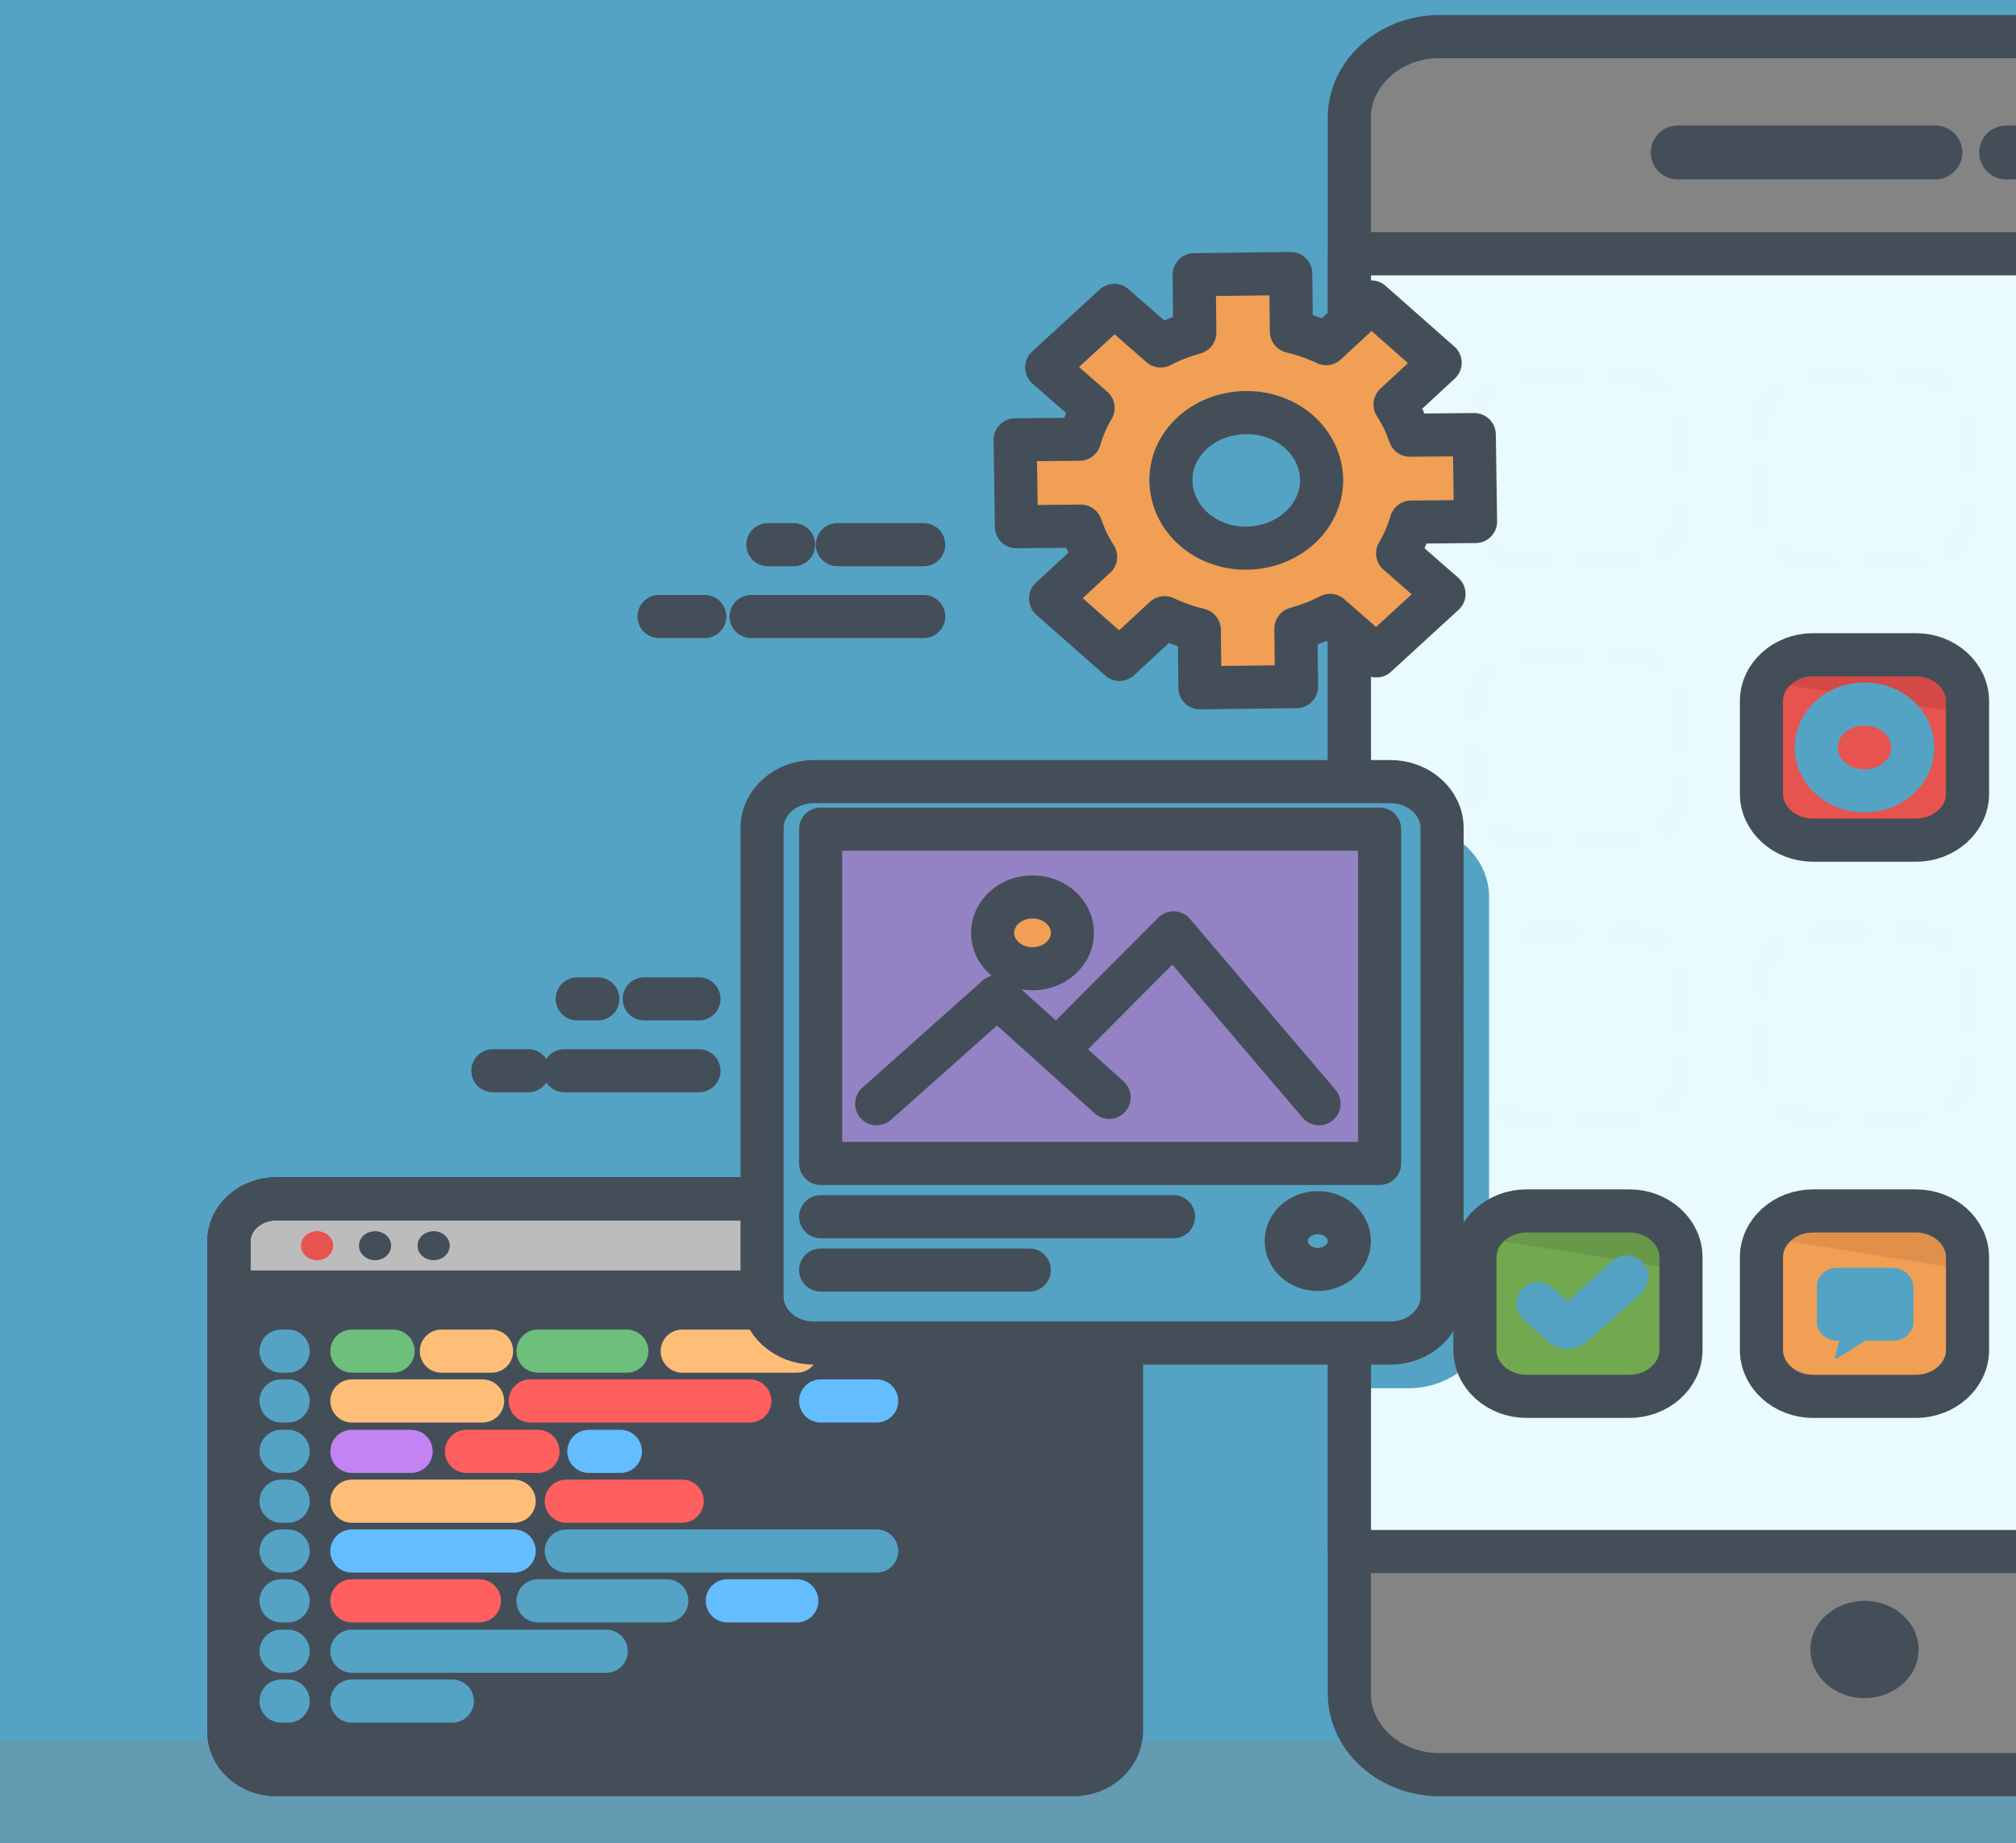 <svg width="187" height="171" viewBox="0 0 187 171" fill="none" xmlns="http://www.w3.org/2000/svg">
<rect x="0" y="0" width="187" height="171" fill="#333333" stroke="none"/>
<g clip-path="url(#clip0_50_325)">
<mask id="mask0_50_325" style="mask-type:alpha" maskUnits="userSpaceOnUse" x="-114" y="-187" width="598" height="538">
<path d="M483.307 -187H-114V350.53H483.307V-187Z" fill="white"/>
</mask>
<g mask="url(#mask0_50_325)">
<path d="M483.307 -187H-114V350.53H483.307V-187Z" fill="#54A3C4"/>
<path opacity="0.28" d="M386.424 171.157H-17.117C-20.103 171.157 -22.493 169.007 -22.493 166.319C-22.493 163.632 -20.103 161.481 -17.117 161.481H386.484C389.47 161.481 391.859 163.632 391.859 166.319C391.8 169.007 389.41 171.157 386.424 171.157Z" fill="#848484"/>
<path d="M212.369 164.653H133.524C128.925 164.653 125.162 161.266 125.162 157.127V10.919C125.162 6.78 128.925 3.394 133.524 3.394H212.369C216.968 3.394 220.731 6.78 220.731 10.919V157.127C220.731 161.266 216.968 164.653 212.369 164.653Z" fill="#848484"/>
<path opacity="0.48" d="M130.119 157.127V10.919C130.119 6.78 133.883 3.394 138.482 3.394H133.524C128.925 3.394 125.162 6.78 125.162 10.919V157.127C125.162 161.266 128.925 164.653 133.524 164.653H138.482C133.883 164.653 130.119 161.266 130.119 157.127Z" fill="#848484"/>
<path d="M212.369 164.653H133.524C128.925 164.653 125.162 161.266 125.162 157.127V10.919C125.162 6.78 128.925 3.394 133.524 3.394H212.369C216.968 3.394 220.731 6.78 220.731 10.919V157.127C220.731 161.266 216.968 164.653 212.369 164.653Z" stroke="#444E59" stroke-width="4" stroke-miterlimit="10" stroke-linecap="round" stroke-linejoin="round"/>
<path d="M220.742 143.952V23.545H125.173V143.952H220.742Z" fill="#E9FBFF"/>
<path d="M130.657 128.8H125.162V76.498H130.657C134.778 76.498 138.123 79.508 138.123 83.217V122.081C138.064 125.79 134.778 128.8 130.657 128.8Z" fill="#54A3C4"/>
<path d="M220.742 143.952V23.545H125.173V143.952H220.742Z" stroke="#444E59" stroke-width="4" stroke-miterlimit="10" stroke-linecap="round" stroke-linejoin="round"/>
<path d="M186.087 14.145H190.268" stroke="#444E59" stroke-width="5" stroke-miterlimit="10" stroke-linecap="round" stroke-linejoin="round"/>
<path d="M155.624 14.145H179.517" stroke="#444E59" stroke-width="5" stroke-miterlimit="10" stroke-linecap="round" stroke-linejoin="round"/>
<path opacity="0.29" d="M172.946 158.955C176.575 158.955 179.517 156.307 179.517 153.042C179.517 149.776 176.575 147.129 172.946 147.129C169.318 147.129 166.376 149.776 166.376 153.042C166.376 156.307 169.318 158.955 172.946 158.955Z" fill="#848484"/>
<path d="M172.946 157.557C175.717 157.557 177.964 155.535 177.964 153.042C177.964 150.548 175.717 148.526 172.946 148.526C170.175 148.526 167.929 150.548 167.929 153.042C167.929 155.535 170.175 157.557 172.946 157.557Z" fill="#444E59"/>
<g opacity="0.3">
<g opacity="0.3">
<g opacity="0.3">
<path opacity="0.3" d="M151.145 129.552H141.588C138.96 129.552 136.809 127.616 136.809 125.251V116.651C136.809 114.286 138.96 112.351 141.588 112.351H151.145C153.773 112.351 155.923 114.286 155.923 116.651V125.251C155.923 127.616 153.773 129.552 151.145 129.552Z" stroke="#444E59" stroke-width="2" stroke-linecap="round" stroke-linejoin="round" stroke-dasharray="4.08 4.08"/>
</g>
<g opacity="0.3">
<path opacity="0.3" d="M177.725 129.552H168.168C165.54 129.552 163.39 127.616 163.39 125.251V116.651C163.39 114.286 165.54 112.351 168.168 112.351H177.725C180.353 112.351 182.503 114.286 182.503 116.651V125.251C182.503 127.616 180.353 129.552 177.725 129.552Z" stroke="#444E59" stroke-width="2" stroke-linecap="round" stroke-linejoin="round" stroke-dasharray="4.08 4.08"/>
</g>
</g>
<g opacity="0.3">
<g opacity="0.3">
<path opacity="0.3" d="M151.145 103.75H141.588C138.96 103.75 136.809 101.815 136.809 99.45V90.849C136.809 88.484 138.96 86.549 141.588 86.549H151.145C153.773 86.549 155.923 88.484 155.923 90.849V99.45C155.923 101.815 153.773 103.75 151.145 103.75Z" stroke="#444E59" stroke-width="2" stroke-linecap="round" stroke-linejoin="round" stroke-dasharray="4.08 4.08"/>
</g>
<g opacity="0.3">
<path opacity="0.3" d="M177.725 103.75H168.168C165.54 103.75 163.39 101.815 163.39 99.45V90.849C163.39 88.484 165.54 86.549 168.168 86.549H177.725C180.353 86.549 182.503 88.484 182.503 90.849V99.45C182.503 101.815 180.353 103.75 177.725 103.75Z" stroke="#444E59" stroke-width="2" stroke-linecap="round" stroke-linejoin="round" stroke-dasharray="4.08 4.08"/>
</g>
</g>
<g opacity="0.3">
<g opacity="0.3">
<path opacity="0.3" d="M151.145 77.949H141.588C138.96 77.949 136.809 76.014 136.809 73.649V65.048C136.809 62.683 138.96 60.748 141.588 60.748H151.145C153.773 60.748 155.923 62.683 155.923 65.048V73.649C155.923 76.014 153.773 77.949 151.145 77.949Z" stroke="#444E59" stroke-width="2" stroke-linecap="round" stroke-linejoin="round" stroke-dasharray="4.08 4.08"/>
</g>
<g opacity="0.3">
<path opacity="0.3" d="M177.725 77.949H168.168C165.54 77.949 163.39 76.014 163.39 73.649V65.048C163.39 62.683 165.54 60.748 168.168 60.748H177.725C180.353 60.748 182.503 62.683 182.503 65.048V73.649C182.503 76.014 180.353 77.949 177.725 77.949Z" stroke="#444E59" stroke-width="2" stroke-linecap="round" stroke-linejoin="round" stroke-dasharray="4.08 4.08"/>
</g>
</g>
<g opacity="0.3">
<g opacity="0.3">
<path opacity="0.3" d="M151.145 52.147H141.588C138.96 52.147 136.809 50.212 136.809 47.847V39.246C136.809 36.881 138.96 34.946 141.588 34.946H151.145C153.773 34.946 155.923 36.881 155.923 39.246V47.847C155.923 50.212 153.773 52.147 151.145 52.147Z" stroke="#444E59" stroke-width="2" stroke-linecap="round" stroke-linejoin="round" stroke-dasharray="4.08 4.08"/>
</g>
<g opacity="0.3">
<path opacity="0.3" d="M177.725 52.147H168.168C165.54 52.147 163.389 50.212 163.389 47.847V39.246C163.389 36.881 165.54 34.946 168.168 34.946H177.725C180.353 34.946 182.503 36.881 182.503 39.246V47.847C182.503 50.212 180.353 52.147 177.725 52.147Z" stroke="#444E59" stroke-width="2" stroke-linecap="round" stroke-linejoin="round" stroke-dasharray="4.08 4.08"/>
</g>
</g>
</g>
<path d="M151.145 129.552H141.588C138.96 129.552 136.809 127.616 136.809 125.251V116.651C136.809 114.286 138.96 112.351 141.588 112.351H151.145C153.773 112.351 155.923 114.286 155.923 116.651V125.251C155.923 127.616 153.773 129.552 151.145 129.552Z" fill="#71A850"/>
<path opacity="0.52" d="M151.145 112.351H141.588C139.676 112.351 138.004 113.372 137.287 114.823L155.923 117.833V116.651C155.923 114.286 153.773 112.351 151.145 112.351Z" fill="#5F8C42"/>
<path d="M151.145 129.552H141.588C138.96 129.552 136.809 127.616 136.809 125.251V116.651C136.809 114.286 138.96 112.351 141.588 112.351H151.145C153.773 112.351 155.923 114.286 155.923 116.651V125.251C155.923 127.616 153.773 129.552 151.145 129.552Z" stroke="#444E59" stroke-width="4" stroke-miterlimit="10" stroke-linecap="round" stroke-linejoin="round"/>
<path d="M177.725 129.552H168.168C165.54 129.552 163.389 127.616 163.389 125.251V116.651C163.389 114.286 165.54 112.351 168.168 112.351H177.725C180.353 112.351 182.503 114.286 182.503 116.651V125.251C182.503 127.616 180.353 129.552 177.725 129.552Z" fill="#F09F54"/>
<path opacity="0.52" d="M177.725 112.351H168.168C166.257 112.351 164.584 113.372 163.867 114.823L182.503 117.833V116.651C182.503 114.286 180.353 112.351 177.725 112.351Z" fill="#D38444"/>
<path d="M177.725 129.552H168.168C165.54 129.552 163.389 127.616 163.389 125.251V116.651C163.389 114.286 165.54 112.351 168.168 112.351H177.725C180.353 112.351 182.503 114.286 182.503 116.651V125.251C182.503 127.616 180.353 129.552 177.725 129.552Z" stroke="#444E59" stroke-width="4" stroke-miterlimit="10" stroke-linecap="round" stroke-linejoin="round"/>
<path d="M177.725 77.949H168.168C165.54 77.949 163.389 76.014 163.389 73.649V65.048C163.389 62.683 165.54 60.748 168.168 60.748H177.725C180.353 60.748 182.503 62.683 182.503 65.048V73.649C182.503 76.014 180.353 77.949 177.725 77.949Z" fill="#E7534E"/>
<path opacity="0.52" d="M177.725 60.748H168.168C166.257 60.748 164.584 61.769 163.867 63.221L182.503 66.231V65.048C182.503 62.683 180.353 60.748 177.725 60.748Z" fill="#BF4040"/>
<path d="M177.725 77.949H168.168C165.54 77.949 163.389 76.014 163.389 73.649V65.048C163.389 62.683 165.54 60.748 168.168 60.748H177.725C180.353 60.748 182.503 62.683 182.503 65.048V73.649C182.503 76.014 180.353 77.949 177.725 77.949Z" stroke="#444E59" stroke-width="4" stroke-miterlimit="10" stroke-linecap="round" stroke-linejoin="round"/>
<path d="M175.455 117.619H170.438C169.363 117.619 168.526 118.425 168.526 119.339V122.672C168.526 123.639 169.422 124.392 170.438 124.392H170.617L170.199 125.897C170.139 126.005 170.318 126.112 170.438 126.005L173.006 124.392H175.575C176.65 124.392 177.486 123.586 177.486 122.672V119.339C177.426 118.372 176.53 117.619 175.455 117.619Z" fill="#54A3C4"/>
<path d="M142.663 120.951L144.873 122.94C145.172 123.209 145.649 123.209 145.948 122.94L150.906 118.479" stroke="#54A3C4" stroke-width="4" stroke-miterlimit="10" stroke-linecap="round" stroke-linejoin="round"/>
<path d="M172.946 73.38C175.42 73.38 177.426 71.575 177.426 69.349C177.426 67.122 175.42 65.317 172.946 65.317C170.472 65.317 168.467 67.122 168.467 69.349C168.467 71.575 170.472 73.38 172.946 73.38Z" stroke="#54A3C4" stroke-width="4" stroke-miterlimit="10" stroke-linecap="round" stroke-linejoin="round"/>
<path d="M136.869 48.385L136.75 40.322L130.776 40.376C130.418 39.355 130 38.441 129.403 37.527L133.584 33.657L127.193 28.013L123.011 31.883C121.996 31.399 120.921 31.023 119.786 30.754L119.726 25.379L110.767 25.486L110.826 30.862C109.692 31.184 108.676 31.561 107.661 32.098L103.36 28.335L97.088 34.087L101.389 37.85C100.851 38.763 100.433 39.731 100.135 40.752L94.162 40.806L94.281 48.869L100.254 48.815C100.612 49.837 101.031 50.75 101.628 51.664L97.447 55.534L103.838 61.178L108.019 57.308C109.035 57.792 110.11 58.168 111.245 58.437L111.304 63.812L120.264 63.705L120.204 58.33C121.339 58.007 122.354 57.631 123.37 57.093L127.67 60.856L133.942 55.104L129.642 51.342C130.179 50.428 130.597 49.46 130.896 48.439L136.869 48.385ZM115.665 50.858C111.782 50.912 108.676 48.116 108.616 44.623C108.557 41.129 111.663 38.333 115.545 38.28C119.428 38.226 122.534 41.021 122.593 44.515C122.593 48.009 119.487 50.804 115.665 50.858Z" fill="#54A3C4"/>
<path d="M136.869 48.385L136.75 40.322L130.776 40.376C130.418 39.355 130 38.441 129.403 37.527L133.584 33.657L127.193 28.013L123.011 31.883C121.996 31.399 120.921 31.023 119.786 30.754L119.726 25.379L110.767 25.486L110.826 30.862C109.692 31.184 108.676 31.561 107.661 32.098L103.36 28.335L97.088 34.087L101.389 37.85C100.851 38.763 100.433 39.731 100.135 40.752L94.162 40.806L94.281 48.869L100.254 48.815C100.612 49.837 101.031 50.75 101.628 51.664L97.447 55.534L103.838 61.178L108.019 57.308C109.035 57.792 110.11 58.168 111.245 58.437L111.304 63.812L120.264 63.705L120.204 58.33C121.339 58.007 122.354 57.631 123.37 57.093L127.67 60.856L133.942 55.104L129.642 51.342C130.179 50.428 130.597 49.46 130.896 48.439L136.869 48.385ZM115.665 50.858C111.782 50.912 108.676 48.116 108.616 44.623C108.557 41.129 111.663 38.333 115.545 38.28C119.428 38.226 122.534 41.021 122.593 44.515C122.593 48.009 119.487 50.804 115.665 50.858Z" fill="#F09F54"/>
<path d="M136.869 48.385L136.75 40.322L130.776 40.376C130.418 39.355 130 38.441 129.403 37.527L133.584 33.657L127.193 28.013L123.011 31.883C121.996 31.399 120.921 31.023 119.786 30.754L119.726 25.379L110.767 25.486L110.826 30.862C109.692 31.184 108.676 31.561 107.661 32.098L103.36 28.335L97.088 34.087L101.389 37.85C100.851 38.763 100.433 39.731 100.135 40.752L94.162 40.806L94.281 48.869L100.254 48.815C100.612 49.837 101.031 50.75 101.628 51.664L97.447 55.534L103.838 61.178L108.019 57.308C109.035 57.792 110.11 58.168 111.245 58.437L111.304 63.812L120.264 63.705L120.204 58.33C121.339 58.007 122.354 57.631 123.37 57.093L127.67 60.856L133.942 55.104L129.642 51.342C130.179 50.428 130.597 49.46 130.896 48.439L136.869 48.385ZM115.665 50.858C111.782 50.912 108.676 48.116 108.616 44.623C108.557 41.129 111.663 38.333 115.545 38.28C119.428 38.226 122.534 41.021 122.593 44.515C122.593 48.009 119.487 50.804 115.665 50.858Z" fill="#F09F54"/>
<g opacity="0.29">
<path opacity="0.29" d="M134.599 40.376C134.599 40.376 134.599 40.43 134.599 40.376H136.809V40.322L134.599 40.376Z" fill="#F09F54"/>
<path opacity="0.29" d="M126.834 31.937L129.164 29.787L127.252 28.066L124.146 30.915C125.102 31.184 125.998 31.507 126.834 31.937Z" fill="#F09F54"/>
<path opacity="0.29" d="M119.248 38.279C118.591 38.279 117.994 38.387 117.457 38.494C120.383 39.247 122.534 41.612 122.534 44.461C122.593 47.364 120.383 49.836 117.457 50.589C118.054 50.75 118.771 50.858 119.428 50.804C123.31 50.75 126.356 47.901 126.356 44.461C126.356 41.021 123.131 38.279 119.248 38.279Z" fill="#F09F54"/>
<path opacity="0.29" d="M110.349 31.023L111.543 32.044C112.559 31.561 113.574 31.131 114.709 30.808L114.649 25.433L119.786 25.379V25.325L110.826 25.433L110.886 30.808C110.767 30.916 110.528 30.969 110.349 31.023Z" fill="#F09F54"/>
<path opacity="0.29" d="M115.008 58.384C113.873 58.115 112.798 57.739 111.782 57.255L110.707 58.276C110.886 58.33 111.065 58.384 111.245 58.438L111.304 63.813L115.067 63.759L115.008 58.384Z" fill="#F09F54"/>
<path opacity="0.29" d="M98.044 40.752L104.017 40.698C104.316 39.677 104.734 38.709 105.271 37.795L100.971 34.033L105.391 30.001L103.48 28.281L97.208 34.033L101.508 37.795C100.971 38.709 100.553 39.677 100.254 40.698L94.281 40.752L94.4 48.815L98.163 48.761L98.044 40.752Z" fill="#F09F54"/>
<path opacity="0.29" d="M127.133 57.093C126.297 57.523 125.46 57.845 124.564 58.114L127.67 60.855L129.522 59.135L127.133 57.093Z" fill="#F09F54"/>
<path opacity="0.29" d="M101.269 55.427L105.451 51.557C104.913 50.643 104.435 49.729 104.077 48.708L100.314 48.762C100.672 49.729 101.09 50.697 101.628 51.557L97.447 55.427L103.838 61.071L105.69 59.351L101.269 55.427Z" fill="#F09F54"/>
</g>
<path d="M136.869 48.385L136.75 40.322L130.776 40.376C130.418 39.355 130 38.441 129.403 37.527L133.584 33.657L127.193 28.013L123.011 31.883C121.996 31.399 120.921 31.023 119.786 30.754L119.726 25.379L110.767 25.486L110.826 30.862C109.692 31.184 108.676 31.561 107.661 32.098L103.36 28.335L97.088 34.087L101.389 37.85C100.851 38.763 100.433 39.731 100.135 40.752L94.162 40.806L94.281 48.869L100.254 48.815C100.612 49.837 101.031 50.75 101.628 51.664L97.447 55.534L103.838 61.178L108.019 57.308C109.035 57.792 110.11 58.168 111.245 58.437L111.304 63.812L120.264 63.705L120.204 58.33C121.339 58.007 122.354 57.631 123.37 57.093L127.67 60.856L133.942 55.104L129.642 51.342C130.179 50.428 130.597 49.46 130.896 48.439L136.869 48.385ZM115.665 50.858C111.782 50.912 108.676 48.116 108.616 44.623C108.557 41.129 111.663 38.333 115.545 38.28C119.428 38.226 122.534 41.021 122.593 44.515C122.593 48.009 119.487 50.804 115.665 50.858Z" stroke="#444E59" stroke-width="4" stroke-miterlimit="10" stroke-linecap="round" stroke-linejoin="round"/>
<path d="M99.537 164.652H25.65C23.201 164.652 21.23 162.878 21.23 160.674V115.199C21.23 112.996 23.201 111.222 25.65 111.222H99.597C102.046 111.222 104.017 112.996 104.017 115.199V160.674C103.957 162.878 101.986 164.652 99.537 164.652Z" fill="#444E59"/>
<path d="M103.957 119.876H21.23V115.199C21.23 112.996 23.201 111.222 25.65 111.222H99.597C102.046 111.222 104.017 112.996 104.017 115.199V119.876H103.957Z" fill="#BCBCBC"/>
<path d="M99.537 164.652H25.65C23.201 164.652 21.23 162.878 21.23 160.674V115.199C21.23 112.996 23.201 111.222 25.65 111.222H99.597C102.046 111.222 104.017 112.996 104.017 115.199V160.674C103.957 162.878 101.986 164.652 99.537 164.652Z" stroke="#444E59" stroke-width="4" stroke-miterlimit="10" stroke-linecap="round" stroke-linejoin="round"/>
<path d="M99.537 164.652H25.65C23.201 164.652 21.23 162.878 21.23 160.674V115.199C21.23 112.996 23.201 111.222 25.65 111.222H99.597C102.046 111.222 104.017 112.996 104.017 115.199V160.674C103.957 162.878 101.986 164.652 99.537 164.652Z" stroke="#444E59" stroke-width="4" stroke-miterlimit="10" stroke-linecap="round" stroke-linejoin="round"/>
<path d="M103.957 119.876H21.23V115.199C21.23 112.996 23.201 111.222 25.65 111.222H99.597C102.046 111.222 104.017 112.996 104.017 115.199V119.876H103.957Z" stroke="#444E59" stroke-width="4" stroke-miterlimit="10" stroke-linecap="round" stroke-linejoin="round"/>
<path d="M32.639 157.825H41.957" stroke="#54A3C4" stroke-width="4" stroke-miterlimit="10" stroke-linecap="round" stroke-linejoin="round"/>
<path d="M26.069 157.825H26.726" stroke="#54A3C4" stroke-width="4" stroke-miterlimit="10" stroke-linecap="round" stroke-linejoin="round"/>
<path d="M32.639 153.202H56.233" stroke="#54A3C4" stroke-width="4" stroke-miterlimit="10" stroke-linecap="round" stroke-linejoin="round"/>
<path d="M26.069 153.202H26.726" stroke="#54A3C4" stroke-width="4" stroke-miterlimit="10" stroke-linecap="round" stroke-linejoin="round"/>
<path d="M67.462 148.525H73.913" stroke="#64BDFF" stroke-width="4" stroke-miterlimit="10" stroke-linecap="round" stroke-linejoin="round"/>
<path d="M49.901 148.525H61.847" stroke="#54A3C4" stroke-width="4" stroke-miterlimit="10" stroke-linecap="round" stroke-linejoin="round"/>
<path d="M32.639 148.525H44.466" stroke="#FF5F5F" stroke-width="4" stroke-miterlimit="10" stroke-linecap="round" stroke-linejoin="round"/>
<path d="M26.069 148.525H26.726" stroke="#54A3C4" stroke-width="4" stroke-miterlimit="10" stroke-linecap="round" stroke-linejoin="round"/>
<path d="M52.529 143.903H81.32" stroke="#54A3C4" stroke-width="4" stroke-miterlimit="10" stroke-linecap="round" stroke-linejoin="round"/>
<path d="M32.639 143.903H47.691" stroke="#64BDFF" stroke-width="4" stroke-miterlimit="10" stroke-linecap="round" stroke-linejoin="round"/>
<path d="M26.069 143.903H26.726" stroke="#54A3C4" stroke-width="4" stroke-miterlimit="10" stroke-linecap="round" stroke-linejoin="round"/>
<path d="M52.529 139.28H63.281" stroke="#FF5F5F" stroke-width="4" stroke-miterlimit="10" stroke-linecap="round" stroke-linejoin="round"/>
<path d="M32.639 139.28H47.691" stroke="#FFBE78" stroke-width="4" stroke-miterlimit="10" stroke-linecap="round" stroke-linejoin="round"/>
<path d="M26.069 139.28H26.726" stroke="#54A3C4" stroke-width="4" stroke-miterlimit="10" stroke-linecap="round" stroke-linejoin="round"/>
<path d="M54.62 134.657H57.547" stroke="#64BDFF" stroke-width="4" stroke-miterlimit="10" stroke-linecap="round" stroke-linejoin="round"/>
<path d="M43.271 134.657H49.901" stroke="#FF5F5F" stroke-width="4" stroke-miterlimit="10" stroke-linecap="round" stroke-linejoin="round"/>
<path d="M32.639 134.657H38.134" stroke="#C383F2" stroke-width="4" stroke-miterlimit="10" stroke-linecap="round" stroke-linejoin="round"/>
<path d="M26.069 134.657H26.726" stroke="#54A3C4" stroke-width="4" stroke-miterlimit="10" stroke-linecap="round" stroke-linejoin="round"/>
<path d="M76.123 129.98H81.319" stroke="#64BDFF" stroke-width="4" stroke-miterlimit="10" stroke-linecap="round" stroke-linejoin="round"/>
<path d="M49.184 129.98H69.552" stroke="#FF5F5F" stroke-width="4" stroke-miterlimit="10" stroke-linecap="round" stroke-linejoin="round"/>
<path d="M32.639 129.98H44.764" stroke="#FFBE78" stroke-width="4" stroke-miterlimit="10" stroke-linecap="round" stroke-linejoin="round"/>
<path d="M26.069 129.98H26.726" stroke="#54A3C4" stroke-width="4" stroke-miterlimit="10" stroke-linecap="round" stroke-linejoin="round"/>
<path d="M63.281 125.358H73.913" stroke="#FFBE78" stroke-width="4" stroke-miterlimit="10" stroke-linecap="round" stroke-linejoin="round"/>
<path d="M49.901 125.358H58.144" stroke="#6DBF7B" stroke-width="4" stroke-miterlimit="10" stroke-linecap="round" stroke-linejoin="round"/>
<path d="M40.941 125.358H45.6" stroke="#FFBE78" stroke-width="4" stroke-miterlimit="10" stroke-linecap="round" stroke-linejoin="round"/>
<path d="M32.639 125.358H36.462" stroke="#6DBF7B" stroke-width="4" stroke-miterlimit="10" stroke-linecap="round" stroke-linejoin="round"/>
<path d="M26.069 125.358H26.726" stroke="#54A3C4" stroke-width="4" stroke-miterlimit="10" stroke-linecap="round" stroke-linejoin="round"/>
<path d="M29.413 116.919C30.238 116.919 30.907 116.318 30.907 115.575C30.907 114.833 30.238 114.231 29.413 114.231C28.589 114.231 27.92 114.833 27.92 115.575C27.92 116.318 28.589 116.919 29.413 116.919Z" fill="#E7534E"/>
<path d="M34.789 116.919C35.614 116.919 36.282 116.318 36.282 115.575C36.282 114.833 35.614 114.231 34.789 114.231C33.964 114.231 33.296 114.833 33.296 115.575C33.296 116.318 33.964 116.919 34.789 116.919Z" fill="#444E59"/>
<path d="M40.225 116.919C41.05 116.919 41.718 116.318 41.718 115.575C41.718 114.833 41.05 114.231 40.225 114.231C39.4 114.231 38.731 114.833 38.731 115.575C38.731 116.318 39.4 116.919 40.225 116.919Z" fill="#444E59"/>
<path d="M128.985 124.606H75.466C72.838 124.606 70.687 122.671 70.687 120.306V76.82C70.687 74.455 72.838 72.519 75.466 72.519H128.985C131.613 72.519 133.763 74.455 133.763 76.82V120.306C133.763 122.671 131.613 124.606 128.985 124.606Z" fill="#54A3C4"/>
<path d="M128.985 124.606H75.466C72.838 124.606 70.687 122.671 70.687 120.306V76.82C70.687 74.455 72.838 72.519 75.466 72.519H128.985C131.613 72.519 133.763 74.455 133.763 76.82V120.306C133.763 122.671 131.613 124.606 128.985 124.606Z" fill="#54A3C4"/>
<path d="M128.985 124.606H75.466C72.838 124.606 70.687 122.671 70.687 120.306V76.82C70.687 74.455 72.838 72.519 75.466 72.519H128.985C131.613 72.519 133.763 74.455 133.763 76.82V120.306C133.763 122.671 131.613 124.606 128.985 124.606Z" stroke="#444E59" stroke-width="4" stroke-miterlimit="10" stroke-linecap="round" stroke-linejoin="round"/>
<path d="M127.969 76.928H76.123V107.943H127.969V76.928Z" fill="#9483C4"/>
<path d="M127.969 76.928H76.123V107.943H127.969V76.928Z" stroke="#444E59" stroke-width="4" stroke-miterlimit="10" stroke-linecap="round" stroke-linejoin="round"/>
<path d="M76.123 112.889H108.855" stroke="#444E59" stroke-width="4" stroke-miterlimit="10" stroke-linecap="round" stroke-linejoin="round"/>
<path d="M76.123 117.834H95.476" stroke="#444E59" stroke-width="4" stroke-miterlimit="10" stroke-linecap="round" stroke-linejoin="round"/>
<path d="M81.32 102.406L92.489 92.462L102.882 101.815" stroke="#444E59" stroke-width="4" stroke-miterlimit="10" stroke-linecap="round" stroke-linejoin="round"/>
<path d="M122.354 102.407L108.855 86.55L98.044 97.408" stroke="#444E59" stroke-width="4" stroke-miterlimit="10" stroke-linecap="round" stroke-linejoin="round"/>
<path d="M122.235 117.78C123.851 117.78 125.162 116.6 125.162 115.146C125.162 113.691 123.851 112.512 122.235 112.512C120.619 112.512 119.308 113.691 119.308 115.146C119.308 116.6 120.619 117.78 122.235 117.78Z" stroke="#444E59" stroke-width="4" stroke-miterlimit="10" stroke-linecap="round" stroke-linejoin="round"/>
<path d="M95.774 89.882C97.82 89.882 99.478 88.39 99.478 86.549C99.478 84.709 97.82 83.217 95.774 83.217C93.729 83.217 92.071 84.709 92.071 86.549C92.071 88.39 93.729 89.882 95.774 89.882Z" fill="#F09F54"/>
<path d="M95.774 89.882C97.82 89.882 99.478 88.39 99.478 86.549C99.478 84.709 97.82 83.217 95.774 83.217C93.729 83.217 92.071 84.709 92.071 86.549C92.071 88.39 93.729 89.882 95.774 89.882Z" stroke="#444E59" stroke-width="4" stroke-miterlimit="10" stroke-linecap="round" stroke-linejoin="round"/>
<path d="M69.672 57.201H85.68" stroke="#444E59" stroke-width="4" stroke-miterlimit="10" stroke-linecap="round" stroke-linejoin="round"/>
<path d="M61.13 57.201H65.371" stroke="#444E59" stroke-width="4" stroke-miterlimit="10" stroke-linecap="round" stroke-linejoin="round"/>
<path d="M77.676 50.535H85.68" stroke="#444E59" stroke-width="4" stroke-miterlimit="10" stroke-linecap="round" stroke-linejoin="round"/>
<path d="M71.225 50.535H73.614" stroke="#444E59" stroke-width="4" stroke-miterlimit="10" stroke-linecap="round" stroke-linejoin="round"/>
<path d="M52.35 99.343H64.834" stroke="#444E59" stroke-width="4" stroke-miterlimit="10" stroke-linecap="round" stroke-linejoin="round"/>
<path d="M45.72 99.343H49.005" stroke="#444E59" stroke-width="4" stroke-miterlimit="10" stroke-linecap="round" stroke-linejoin="round"/>
<path d="M59.757 92.677H64.834" stroke="#444E59" stroke-width="4" stroke-miterlimit="10" stroke-linecap="round" stroke-linejoin="round"/>
<path d="M53.545 92.677H55.456" stroke="#444E59" stroke-width="4" stroke-miterlimit="10" stroke-linecap="round" stroke-linejoin="round"/>
</g>
</g>
<defs>
<clipPath id="clip0_50_325">
<rect width="374" height="171" fill="white"/>
</clipPath>
</defs>
</svg>
